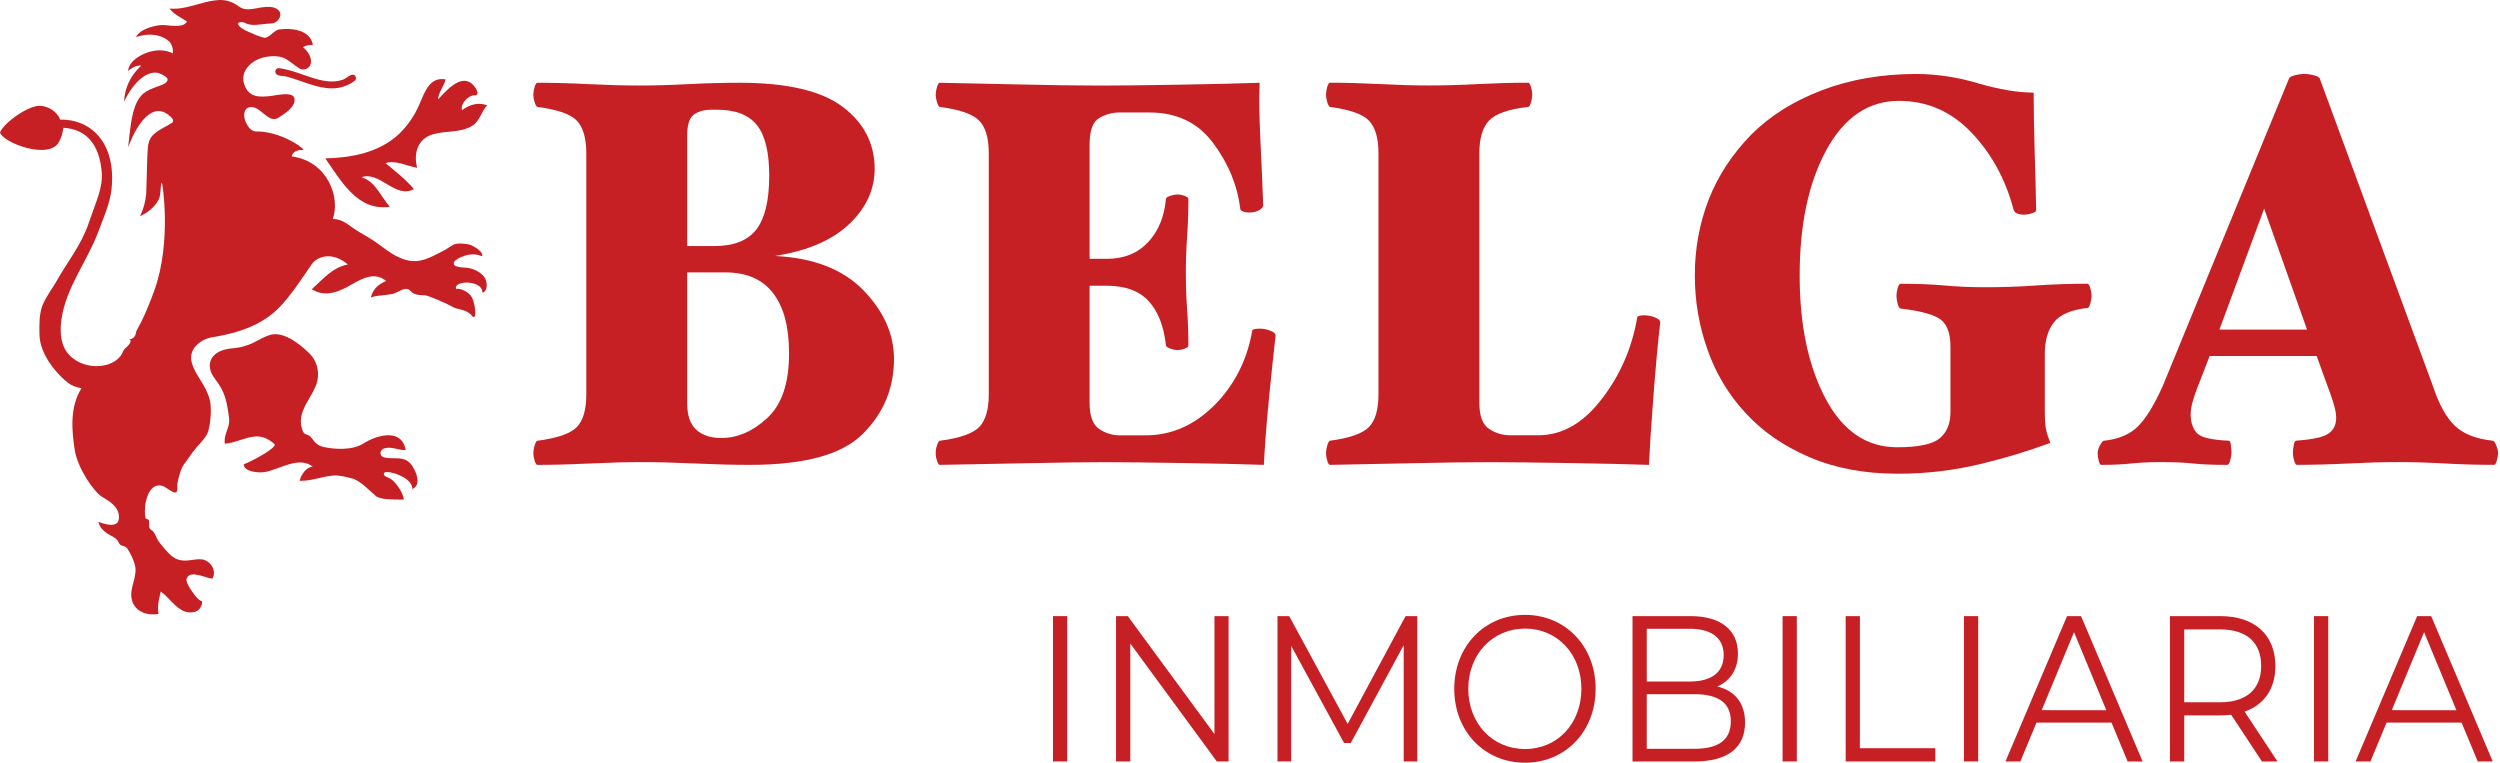 <svg width="177" height="54" viewBox="0 0 177 54" fill="none" xmlns="http://www.w3.org/2000/svg">
<path d="M33.486 8.873C32.665 9.422 31.55 9.241 30.645 9.509C29.6 9.818 29.253 10.813 29.537 11.882C28.836 11.763 28.002 11.311 27.29 11.548C27.985 12.132 28.712 12.678 29.303 13.386C27.994 14.119 26.903 12.077 25.588 12.552C26.581 12.831 26.947 13.903 27.6 14.64C25.343 14.964 24.203 12.893 23.031 11.213C24.875 11.171 26.848 10.813 28.279 9.46C28.893 8.861 29.385 8.131 29.724 7.316C30.104 6.427 30.453 5.432 31.549 5.621C31.432 6.129 31.054 6.505 31.007 7.041C31.537 6.485 32.565 5.251 33.391 5.911C33.608 6.087 34.113 6.762 33.557 6.754C33.164 6.749 32.58 7.339 32.709 7.793C33.25 7.417 33.856 7.208 34.49 7.459C34.09 7.878 33.978 8.537 33.486 8.873Z" fill="#C62025"/>
<path d="M16.308 24.676C17.858 24.559 18.124 24.039 19.088 23.721C19.975 23.429 21.124 24.234 21.95 25.068C22.219 25.345 22.404 25.704 22.48 26.097C22.556 26.491 22.52 26.899 22.375 27.27C22.06 28.113 21.333 28.838 21.302 29.785C21.297 30.015 21.335 30.244 21.416 30.458C21.524 30.75 21.603 30.715 21.848 30.82C22.028 30.896 22.189 31.204 22.34 31.348C22.494 31.495 22.681 31.596 22.882 31.64C23.695 31.828 24.98 31.885 25.718 31.406C26.538 30.878 28.262 30.289 28.673 31.652C28.693 31.721 28.709 31.793 28.723 31.864C28.216 31.889 27.691 31.578 27.189 31.752C27.019 31.811 26.866 32.028 26.973 32.225C27.079 32.422 27.452 32.429 27.648 32.438C28.223 32.464 28.716 32.37 29.119 32.892C29.444 33.317 29.886 34.325 29.191 34.621C29.217 33.905 27.958 33.452 27.447 33.419C27.37 33.419 27.224 33.409 27.185 33.504C27.109 33.699 27.464 33.801 27.567 33.853C28.126 34.132 28.655 35.172 28.572 35.373C27.6 35.373 26.995 35.355 26.634 35.14C26.331 34.899 25.503 34.008 24.932 33.873C24.493 33.768 24.066 33.637 23.62 33.667C22.814 33.721 22.025 34.072 21.216 34.041C21.3 33.619 21.706 33.042 22.145 33.039C21.181 32.272 19.783 33.223 18.78 33.416C18.314 33.501 17.258 33.404 17.258 32.875C17.923 32.618 19.682 31.659 19.424 31.434C18.998 31.064 18.569 30.849 18.014 30.909C17.262 30.984 16.668 31.357 15.915 31.414C15.868 31.008 16.006 30.644 16.141 30.275C16.311 29.819 16.187 29.376 16.111 28.891C15.832 27.103 15.028 26.93 14.87 26.094C14.785 25.655 14.945 24.852 16.308 24.676Z" fill="#C62025"/>
<path d="M23.505 6.256C22.381 6.256 21.349 5.695 20.275 5.42C20.084 5.373 19.734 5.389 19.582 5.265C19.543 5.233 19.515 5.188 19.501 5.137C19.487 5.086 19.49 5.032 19.507 4.982C19.524 4.933 19.556 4.891 19.598 4.862C19.64 4.834 19.688 4.821 19.737 4.825C20.333 4.893 20.911 5.096 21.476 5.293C22.379 5.605 23.384 5.983 24.322 5.623C24.518 5.544 24.76 5.299 24.962 5.285C25.011 5.282 25.059 5.296 25.1 5.325C25.141 5.355 25.172 5.397 25.188 5.447C25.204 5.497 25.205 5.551 25.191 5.602C25.176 5.652 25.147 5.696 25.107 5.727C24.636 6.075 24.077 6.26 23.505 6.256Z" fill="#C62025"/>
<path d="M0 9.375C0.205 10.114 3.509 11.36 4.184 10.031C4.395 9.619 4.405 9.497 4.491 9.045C6.169 9.149 7.033 10.282 7.199 12.152C7.298 13.306 6.838 14.142 6.275 15.81C5.749 17.369 4.735 18.582 3.954 19.988C3.773 20.321 3.331 20.888 3.024 21.577C2.767 22.214 2.785 22.956 2.792 23.638C2.798 25.184 4.176 26.613 4.799 27.092C5.024 27.278 5.38 27.417 5.769 27.489C4.895 28.853 5.109 30.625 5.284 31.817C5.479 33.146 6.656 34.832 7.218 35.17C7.779 35.508 8.459 35.893 8.42 36.676C8.381 37.459 7.371 37.086 6.968 36.953C7.058 37.343 7.338 37.608 7.645 37.806C7.886 37.96 8.269 38.079 8.387 38.379C8.54 38.762 8.805 38.553 9.012 38.839C9.235 39.167 9.409 39.531 9.527 39.918C9.814 40.818 9.101 41.603 9.342 42.493C9.571 43.355 10.496 43.601 11.226 43.467C11.123 42.888 11.257 42.436 11.381 41.879C11.984 42.307 12.388 43.039 13.096 43.3C13.334 43.388 13.808 43.398 14.038 43.194C14.127 43.122 14.198 43.028 14.245 42.919C14.293 42.811 14.314 42.691 14.309 42.572C14.102 42.516 13.92 42.317 13.784 42.13C13.669 41.972 13.108 41.262 13.217 40.961C13.451 40.302 14.626 40.961 15.033 40.967C15.367 40.475 14.943 39.694 14.301 39.603C13.736 39.547 13.2 39.806 12.636 39.626C12.275 39.513 11.996 39.248 11.744 38.954C11.517 38.687 11.261 38.425 11.101 38.102C10.986 37.873 10.938 37.648 10.712 37.524C10.516 37.418 10.56 37.159 10.562 36.954C10.562 36.677 10.321 36.82 10.291 36.64C10.266 36.494 10.255 36.346 10.258 36.198C10.255 35.831 10.316 35.468 10.438 35.126C10.558 34.8 10.77 34.469 11.108 34.386C11.569 34.276 11.845 34.641 12.227 34.822C12.671 35.034 12.518 34.538 12.562 34.221C12.609 33.962 12.673 33.708 12.753 33.459C12.85 33.125 12.955 32.972 13.158 32.695C13.348 32.436 13.7 31.911 13.711 31.93C14.028 31.495 14.387 31.218 14.661 30.743C14.87 30.305 15.009 29.119 14.876 28.393C14.58 27.204 13.869 26.668 13.591 25.719C13.3 24.756 14.107 24.105 14.874 23.904C15.979 23.717 18.13 23.37 19.668 21.875C20.547 21.02 21.563 19.445 22.084 18.681C22.531 18.127 23.534 17.799 24.627 18.724C23.544 18.927 22.874 19.757 22.073 20.478C23.034 21.072 23.974 20.672 24.872 20.155C25.657 19.705 26.527 19.222 27.339 19.892C26.797 20.125 26.418 20.434 26.255 21.061C26.764 20.882 27.289 20.918 27.805 20.809C28.154 20.737 28.718 20.213 29.045 20.582C29.358 20.933 29.713 20.874 30.141 20.916C30.37 20.94 31.712 21.523 32.066 21.738C32.389 21.939 33.024 21.868 33.412 22.355C33.799 22.842 33.682 21.324 33.301 20.894C32.921 20.463 32.26 20.382 32.295 20.476C32.046 19.825 34.207 19.801 34.154 20.726C34.581 20.596 34.5 19.886 34.286 19.61C33.97 19.2 33.431 18.979 32.946 18.949C32.789 18.937 31.931 18.937 32.164 18.523C32.273 18.328 33.31 17.752 34.122 18.147C34.264 17.939 33.799 17.534 33.291 17.337C33.056 17.246 32.374 17.196 32.155 17.303C31.862 17.447 31.657 17.622 31.36 17.773C30.492 18.211 29.754 18.674 28.767 18.41C27.761 18.145 27.052 17.395 26.178 16.866C25.763 16.614 25.333 16.389 24.935 16.101C24.567 15.835 24.159 15.503 23.558 15.503C24.116 14.002 23.202 11.411 20.653 11.073C20.691 10.76 21.062 10.586 21.493 10.615C21.312 10.284 19.616 9.267 18.128 9.31C17.772 9.3 17.557 8.971 17.406 8.661C17.245 8.325 17.194 7.755 17.605 7.61C18.384 7.341 18.966 8.807 19.705 8.337C20.098 8.087 20.956 7.582 20.849 6.973C20.754 6.433 19.484 6.771 19.144 6.801C18.407 6.871 17.649 6.933 17.312 6.03C16.911 4.958 17.949 4.179 18.808 4.03C19.247 3.954 19.83 3.932 20.234 4.173C20.568 4.368 20.866 4.635 21.194 4.843C21.486 5.026 21.932 4.867 22.007 4.486C22.097 4.043 21.756 3.598 21.459 3.341C21.655 3.194 21.929 3.194 22.156 3.174C21.938 2.063 20.587 1.978 19.755 2.086C19.394 2.135 19.033 2.736 18.699 2.67C18.412 2.598 18.132 2.496 17.862 2.367C17.561 2.237 17.177 2.103 16.942 1.85C16.656 1.54 17.159 1.522 17.336 1.619C17.803 1.876 18.397 1.723 18.911 1.68C19.209 1.655 19.486 1.68 19.691 1.417C19.853 1.214 19.938 0.949 19.717 0.724C19.296 0.292 18.363 0.569 17.865 0.636C17.458 0.691 17.196 0.666 16.839 0.41C16.398 0.087 15.864 -0.052 15.335 0.017C14.205 0.115 13.154 0.724 12.002 0.602C12.325 1.028 12.814 1.245 13.239 1.522C12.959 2.053 11.885 1.745 11.458 1.771C11.031 1.797 9.937 2.007 9.631 2.627C11.046 2.144 11.864 2.809 11.993 2.948C12.087 3.059 12.157 3.191 12.199 3.334C12.24 3.478 12.252 3.629 12.233 3.778C11.431 3.373 10.415 3.583 9.695 4.091C9.392 4.304 9.113 4.614 9.064 5.028C9.465 4.676 9.851 4.599 9.994 4.66C10.001 4.66 8.855 5.549 8.785 7.193C9.766 5.185 10.861 5.006 11.303 5.201C11.432 5.259 11.98 5.47 11.845 5.725C11.709 5.98 11.303 6.061 11.083 6.148C10.771 6.271 10.436 6.387 10.168 6.609C9.42 7.221 9.28 8.612 9.169 9.532C9.132 9.832 9.101 10.132 9.072 10.432C9.85 8.354 10.886 7.471 11.743 8.013C11.892 8.093 12.49 8.501 12.158 8.71C11.751 8.965 11.302 9.152 10.93 9.471C10.502 9.834 10.479 10.245 10.445 10.792C10.412 11.34 10.366 13.568 10.35 13.751C10.298 14.296 10.15 14.826 9.912 15.31C10.437 15.062 10.93 14.699 11.227 14.141C11.431 13.759 11.323 13.146 11.454 12.921C11.489 12.858 12.176 17.092 10.932 20.551C10.071 22.939 9.641 23.328 9.627 23.547C9.61 23.792 9.388 24.061 9.138 24.002C9.461 24.13 8.983 24.575 8.872 24.661C8.712 24.781 8.702 24.988 8.544 25.193C8.139 25.713 7.476 25.917 6.86 25.923C6.169 25.929 5.445 25.684 4.934 25.165C4.292 24.512 4.224 23.552 4.345 22.653C4.661 20.338 6.18 18.518 6.963 16.396C7.313 15.453 7.784 14.42 7.894 13.406C8.255 10.021 6.342 8.411 4.243 8.468C4.258 8.348 4.013 8.043 3.882 7.93C3.578 7.654 3.196 7.5 2.799 7.491C2.026 7.481 0.33 8.618 0 9.375Z" fill="#C62025"/>
<path d="M63.295 25.402C63.295 27.478 62.565 29.246 61.09 30.714C59.63 32.187 56.964 32.913 53.09 32.913C51.917 32.913 50.62 32.879 49.209 32.815C47.798 32.751 46.548 32.718 45.443 32.718C44.338 32.718 43.119 32.752 41.797 32.815C40.476 32.878 39.226 32.913 38.046 32.913C37.974 32.913 37.911 32.81 37.848 32.605C37.792 32.43 37.761 32.248 37.758 32.063C37.764 31.888 37.794 31.715 37.848 31.549C37.911 31.344 37.974 31.227 38.046 31.206C39.467 31.021 40.401 30.692 40.844 30.232C41.287 29.772 41.51 28.999 41.51 27.929V10.844C41.51 9.782 41.282 9.013 40.844 8.547C40.406 8.082 39.466 7.752 38.046 7.573C37.974 7.546 37.911 7.429 37.848 7.224C37.794 7.061 37.763 6.89 37.758 6.717C37.761 6.53 37.792 6.345 37.848 6.168C37.911 5.963 37.974 5.859 38.046 5.859C39.226 5.859 40.44 5.894 41.69 5.957C42.94 6.019 44.115 6.054 45.227 6.054C46.339 6.054 47.501 6.021 48.739 5.957C49.976 5.893 51.189 5.859 52.364 5.859C55.711 5.859 58.139 6.424 59.647 7.553C61.156 8.682 61.916 10.143 61.927 11.937C61.927 13.418 61.324 14.729 60.117 15.871C58.911 17.013 57.157 17.764 54.855 18.123C57.598 18.252 59.693 19.069 61.135 20.558C62.576 22.048 63.295 23.668 63.295 25.402ZM54.461 12.444C54.461 10.787 54.175 9.586 53.592 8.859C53.009 8.132 52.073 7.769 50.779 7.769H50.347C49.845 7.769 49.432 7.886 49.12 8.119C48.809 8.352 48.654 8.836 48.654 9.562V17.423H50.559C51.956 17.423 52.953 17.026 53.556 16.238C54.159 15.449 54.461 14.182 54.461 12.441V12.444ZM55.865 25.018C55.865 23.146 55.49 21.728 54.729 20.747C53.967 19.767 52.849 19.286 51.357 19.286H48.654V28.555C48.654 29.411 48.864 30.035 49.295 30.425C49.727 30.816 50.317 31.01 51.06 31.01C52.223 31.01 53.311 30.537 54.324 29.591C55.357 28.643 55.865 27.114 55.865 25.018Z" fill="#C62025"/>
<path d="M90.305 23.804C90.14 25.265 89.982 26.799 89.823 28.417C89.665 30.035 89.553 31.535 89.48 32.913C87.968 32.865 86.064 32.815 83.778 32.783C81.493 32.751 79.657 32.722 78.26 32.722C76.864 32.722 74.882 32.749 72.31 32.803C69.739 32.858 67.814 32.886 66.533 32.913C66.463 32.913 66.4 32.81 66.336 32.605C66.217 32.265 66.217 31.889 66.336 31.549C66.4 31.344 66.463 31.227 66.533 31.206C67.956 31.021 68.889 30.692 69.331 30.232C69.774 29.772 70.005 28.999 70.005 27.929V10.844C70.005 9.782 69.783 9.013 69.331 8.547C68.88 8.082 67.96 7.752 66.533 7.573C66.463 7.546 66.4 7.429 66.336 7.224C66.285 7.06 66.255 6.89 66.246 6.717C66.253 6.53 66.283 6.346 66.336 6.168C66.4 5.963 66.463 5.859 66.533 5.859C67.809 5.888 69.638 5.922 72.019 5.976C74.401 6.031 76.357 6.058 77.9 6.058C79.195 6.058 81.034 6.038 83.418 5.997C85.793 5.956 87.724 5.915 89.183 5.859C89.133 6.922 89.158 8.3 89.24 9.986C89.322 11.671 89.387 13.194 89.437 14.544C89.437 14.642 89.347 14.757 89.172 14.873C88.942 14.999 88.685 15.058 88.428 15.044C88.281 15.051 88.134 15.025 87.996 14.968C87.875 14.914 87.816 14.866 87.816 14.811C87.624 13.18 86.997 11.624 85.92 10.164C84.843 8.703 83.342 7.964 81.393 7.964H79.238C78.745 7.966 78.261 8.1 77.828 8.354C77.371 8.608 77.143 9.245 77.143 10.259V18.325H78.368C79.574 18.325 80.54 17.935 81.276 17.155C82.013 16.376 82.431 15.352 82.552 14.078C82.552 14.002 82.654 13.934 82.858 13.865C83.016 13.811 83.181 13.778 83.347 13.768C83.524 13.771 83.699 13.804 83.867 13.865C84.047 13.934 84.138 14.002 84.138 14.078C84.138 15.037 84.106 15.935 84.047 16.765C83.989 17.594 83.957 18.45 83.957 19.335C83.957 20.246 83.989 21.096 84.047 21.884C84.106 22.673 84.138 23.541 84.138 24.475C84.138 24.55 84.047 24.625 83.867 24.688C83.7 24.752 83.524 24.785 83.347 24.785C83.186 24.779 83.028 24.746 82.876 24.688C82.686 24.625 82.578 24.55 82.552 24.475C82.406 23.125 82.011 22.083 81.346 21.343C80.68 20.602 79.695 20.232 78.367 20.232H77.143V28.525C77.143 29.458 77.371 30.075 77.828 30.376C78.251 30.662 78.739 30.816 79.238 30.822H81.111C82.94 30.822 84.558 30.108 85.985 28.683C87.382 27.292 88.318 25.446 88.652 23.427C88.652 23.371 88.71 23.329 88.817 23.303C88.94 23.277 89.066 23.265 89.192 23.269C89.457 23.266 89.721 23.32 89.967 23.427C90.223 23.523 90.331 23.647 90.305 23.804Z" fill="#C62025"/>
<path d="M117.541 22.872C117.37 24.325 117.211 26.107 117.051 28.205C116.891 30.302 116.791 31.878 116.747 32.913C115.228 32.865 113.344 32.815 111.083 32.783C108.821 32.751 106.98 32.722 105.565 32.722C104.027 32.722 102.044 32.749 99.614 32.803C97.185 32.858 95.369 32.894 94.166 32.913C94.096 32.913 94.026 32.815 93.969 32.62C93.913 32.439 93.882 32.249 93.879 32.058C93.888 31.883 93.919 31.711 93.969 31.545C94.026 31.339 94.096 31.222 94.166 31.202C95.564 31.017 96.484 30.687 96.929 30.227C97.374 29.767 97.595 28.994 97.595 27.924V10.844C97.595 9.782 97.373 9.013 96.929 8.547C96.485 8.082 95.564 7.752 94.166 7.573C94.096 7.546 94.026 7.429 93.969 7.224C93.918 7.06 93.888 6.89 93.879 6.717C93.882 6.523 93.913 6.331 93.969 6.148C94.026 5.953 94.096 5.855 94.166 5.855C95.322 5.855 96.513 5.891 97.722 5.953C98.932 6.015 100.085 6.05 101.163 6.05C102.269 6.05 103.423 6.018 104.625 5.953C105.831 5.892 107.019 5.855 108.2 5.855C108.269 5.855 108.333 5.959 108.396 6.164C108.45 6.342 108.48 6.526 108.487 6.713C108.477 6.892 108.446 7.07 108.396 7.241C108.333 7.46 108.269 7.569 108.2 7.569C106.803 7.727 105.876 8.052 105.418 8.544C104.962 9.037 104.739 9.797 104.739 10.84V28.519C104.739 29.452 104.968 30.069 105.437 30.371C105.866 30.654 106.357 30.808 106.86 30.816H108.917C110.602 30.816 112.099 29.959 113.407 28.246C114.693 26.593 115.558 24.606 115.914 22.482C115.914 22.434 115.959 22.393 116.042 22.365C116.164 22.333 116.29 22.319 116.416 22.324C116.684 22.325 116.948 22.378 117.198 22.482C117.451 22.591 117.565 22.715 117.541 22.872Z" fill="#C62025"/>
<path d="M148.089 20.946C148.078 21.125 148.048 21.302 147.999 21.474C147.935 21.693 147.872 21.802 147.802 21.802C146.646 21.926 145.853 22.269 145.42 22.817C144.986 23.366 144.772 24.119 144.772 25.079V29.013C144.772 29.664 144.798 30.13 144.863 30.418C144.936 30.741 145.039 31.055 145.169 31.357C143.536 31.956 141.874 32.457 140.19 32.858C138.272 33.317 136.312 33.546 134.348 33.539C132.018 33.539 129.935 33.15 128.112 32.37C126.29 31.591 124.766 30.541 123.566 29.218C122.394 27.959 121.485 26.445 120.899 24.776C120.298 23.1 119.991 21.317 119.996 19.519C119.983 17.656 120.321 15.809 120.989 14.091C121.651 12.419 122.655 10.895 124 9.519C125.324 8.196 126.989 7.152 128.997 6.387C131.004 5.622 133.233 5.238 135.684 5.236C137.161 5.247 138.63 5.47 140.052 5.901C141.569 6.339 142.879 6.558 143.983 6.558C143.983 7.62 144.006 8.991 144.053 10.671C144.103 12.343 144.143 13.748 144.16 14.893C144.16 14.967 144.058 15.037 143.855 15.105C143.674 15.165 143.486 15.197 143.297 15.202C143.143 15.204 142.991 15.179 142.845 15.127C142.788 15.111 142.734 15.081 142.687 15.041C142.641 15.001 142.602 14.951 142.575 14.893C142.015 12.741 141.023 10.911 139.596 9.403C138.161 7.896 136.453 7.142 134.451 7.142C132.292 7.142 130.579 8.298 129.313 10.611C128.047 12.923 127.415 15.893 127.417 19.52C127.417 23.022 128.029 25.923 129.252 28.225C130.476 30.526 132.171 31.673 134.339 31.665C135.812 31.665 136.802 31.459 137.317 31.041C137.833 30.623 138.092 30.007 138.092 29.171V24.53C138.092 23.647 137.876 23.023 137.445 22.66C137.013 22.296 136.055 22.022 134.563 21.844C134.486 21.844 134.423 21.734 134.359 21.528C134.303 21.339 134.273 21.142 134.269 20.944C134.272 20.753 134.303 20.563 134.359 20.382C134.423 20.187 134.486 20.089 134.563 20.089C135.736 20.089 136.771 20.13 137.66 20.212C138.55 20.294 139.534 20.336 140.62 20.336C141.706 20.336 142.899 20.302 144.151 20.212C145.402 20.122 146.614 20.089 147.795 20.089C147.866 20.089 147.929 20.187 147.992 20.397C148.047 20.575 148.08 20.759 148.089 20.946Z" fill="#C62025"/>
<path d="M176.869 32.062C176.864 32.246 176.832 32.429 176.774 32.603C176.717 32.809 176.654 32.911 176.577 32.911C175.428 32.911 174.26 32.878 173.085 32.814C171.911 32.749 170.829 32.716 169.836 32.716C168.731 32.716 167.55 32.75 166.288 32.814C165.025 32.877 163.804 32.911 162.623 32.911C162.553 32.911 162.489 32.814 162.426 32.619C162.37 32.438 162.339 32.248 162.336 32.057C162.34 31.884 162.359 31.712 162.393 31.543C162.424 31.338 162.483 31.221 162.552 31.2C163.706 31.118 164.469 30.96 164.843 30.707C165.218 30.454 165.402 30.083 165.402 29.562C165.392 29.298 165.35 29.036 165.276 28.783C165.193 28.474 165.104 28.194 165.005 27.926L164.02 25.205H156.444L155.569 27.46C155.434 27.796 155.319 28.142 155.226 28.495C155.149 28.766 155.106 29.047 155.098 29.331C155.098 29.872 155.238 30.311 155.517 30.64C155.796 30.969 156.559 31.147 157.804 31.202C157.879 31.202 157.924 31.312 157.95 31.532C157.972 31.706 157.985 31.882 157.988 32.059C157.983 32.25 157.951 32.44 157.892 32.621C157.835 32.816 157.765 32.913 157.695 32.913C156.661 32.913 155.86 32.88 155.283 32.816C154.705 32.751 153.937 32.718 152.977 32.718C152.185 32.718 151.485 32.752 150.881 32.816C150.277 32.879 149.58 32.913 148.762 32.913C148.691 32.913 148.627 32.811 148.581 32.585C148.539 32.415 148.515 32.24 148.512 32.063C148.526 31.881 148.58 31.705 148.67 31.55C148.778 31.344 148.867 31.227 148.94 31.207C149.976 31.097 150.783 30.769 151.36 30.193C151.938 29.617 152.528 28.664 153.131 27.307L162.068 5.546C162.093 5.471 162.22 5.402 162.461 5.334C162.688 5.272 162.921 5.239 163.155 5.236C163.385 5.24 163.615 5.272 163.839 5.334C164.074 5.402 164.208 5.471 164.233 5.546L172.241 27.307C172.672 28.61 173.188 29.552 173.79 30.132C174.393 30.717 175.295 31.078 176.498 31.204C176.567 31.204 176.65 31.314 176.732 31.533C176.807 31.699 176.854 31.878 176.869 32.062ZM163.338 23.337L160.302 14.77L157.134 23.337H163.338Z" fill="#C62025"/>
<path d="M74.551 43.621H75.558V53.911H74.551V43.621Z" fill="#C62025"/>
<path d="M86.983 43.621V53.911H86.152L80.024 45.562V53.911H79.016V43.621H79.846L85.984 51.971V43.621H86.983Z" fill="#C62025"/>
<path d="M100.345 43.621V53.911H99.382V45.679L95.636 52.603H95.16L91.415 45.724V53.908H90.445V43.621H91.276L95.414 51.254L99.513 43.624L100.345 43.621Z" fill="#C62025"/>
<path d="M102.961 48.767C102.961 45.768 105.086 43.533 107.972 43.533C110.833 43.533 112.971 45.754 112.971 48.767C112.971 51.781 110.833 54 107.972 54C105.086 54 102.961 51.766 102.961 48.767ZM111.963 48.767C111.963 46.312 110.261 44.504 107.972 44.504C105.684 44.504 103.955 46.312 103.955 48.767C103.955 51.222 105.67 53.03 107.972 53.03C110.275 53.03 111.963 51.221 111.963 48.767Z" fill="#C62025"/>
<path d="M123.55 51.162C123.55 52.916 122.351 53.911 119.968 53.911H115.582V43.621H119.695C121.819 43.621 123.045 44.595 123.045 46.267C123.045 47.443 122.46 48.222 121.588 48.606C122.814 48.899 123.55 49.766 123.55 51.162ZM116.59 44.517V48.252H119.627C121.152 48.252 122.038 47.62 122.038 46.384C122.038 45.149 121.152 44.517 119.627 44.517H116.59ZM122.541 51.074C122.541 49.736 121.629 49.148 119.954 49.148H116.59V53.014H119.954C121.629 53.014 122.541 52.423 122.541 51.074Z" fill="#C62025"/>
<path d="M126.207 43.621H127.214V53.911H126.207V43.621Z" fill="#C62025"/>
<path d="M130.672 43.621H131.68V52.974H137.021V53.914H130.675L130.672 43.621Z" fill="#C62025"/>
<path d="M139.047 43.621H140.054V53.911H139.047V43.621Z" fill="#C62025"/>
<path d="M149.496 51.162H144.184L143.041 53.911H141.988L146.346 43.621H147.339L151.697 53.911H150.635L149.496 51.162ZM149.128 50.285L146.84 44.758L144.552 50.279L149.128 50.285Z" fill="#C62025"/>
<path d="M160.146 53.911L157.966 50.604C157.712 50.634 157.458 50.648 157.203 50.648H154.644V53.911H153.633V43.621H157.201C159.625 43.621 161.096 44.944 161.096 47.149C161.096 48.766 160.306 49.898 158.917 50.383L161.246 53.911H160.146ZM160.091 47.149C160.091 45.502 159.084 44.562 157.177 44.562H154.644V49.721H157.177C159.084 49.721 160.091 48.766 160.091 47.149Z" fill="#C62025"/>
<path d="M163.832 43.621H164.84V53.911H163.832V43.621Z" fill="#C62025"/>
<path d="M174.281 51.162H168.97L167.826 53.911H166.777L171.135 43.621H172.128L176.486 53.911H175.424L174.281 51.162ZM173.914 50.285L171.625 44.758L169.338 50.279L173.914 50.285Z" fill="#C62025"/>
</svg>
